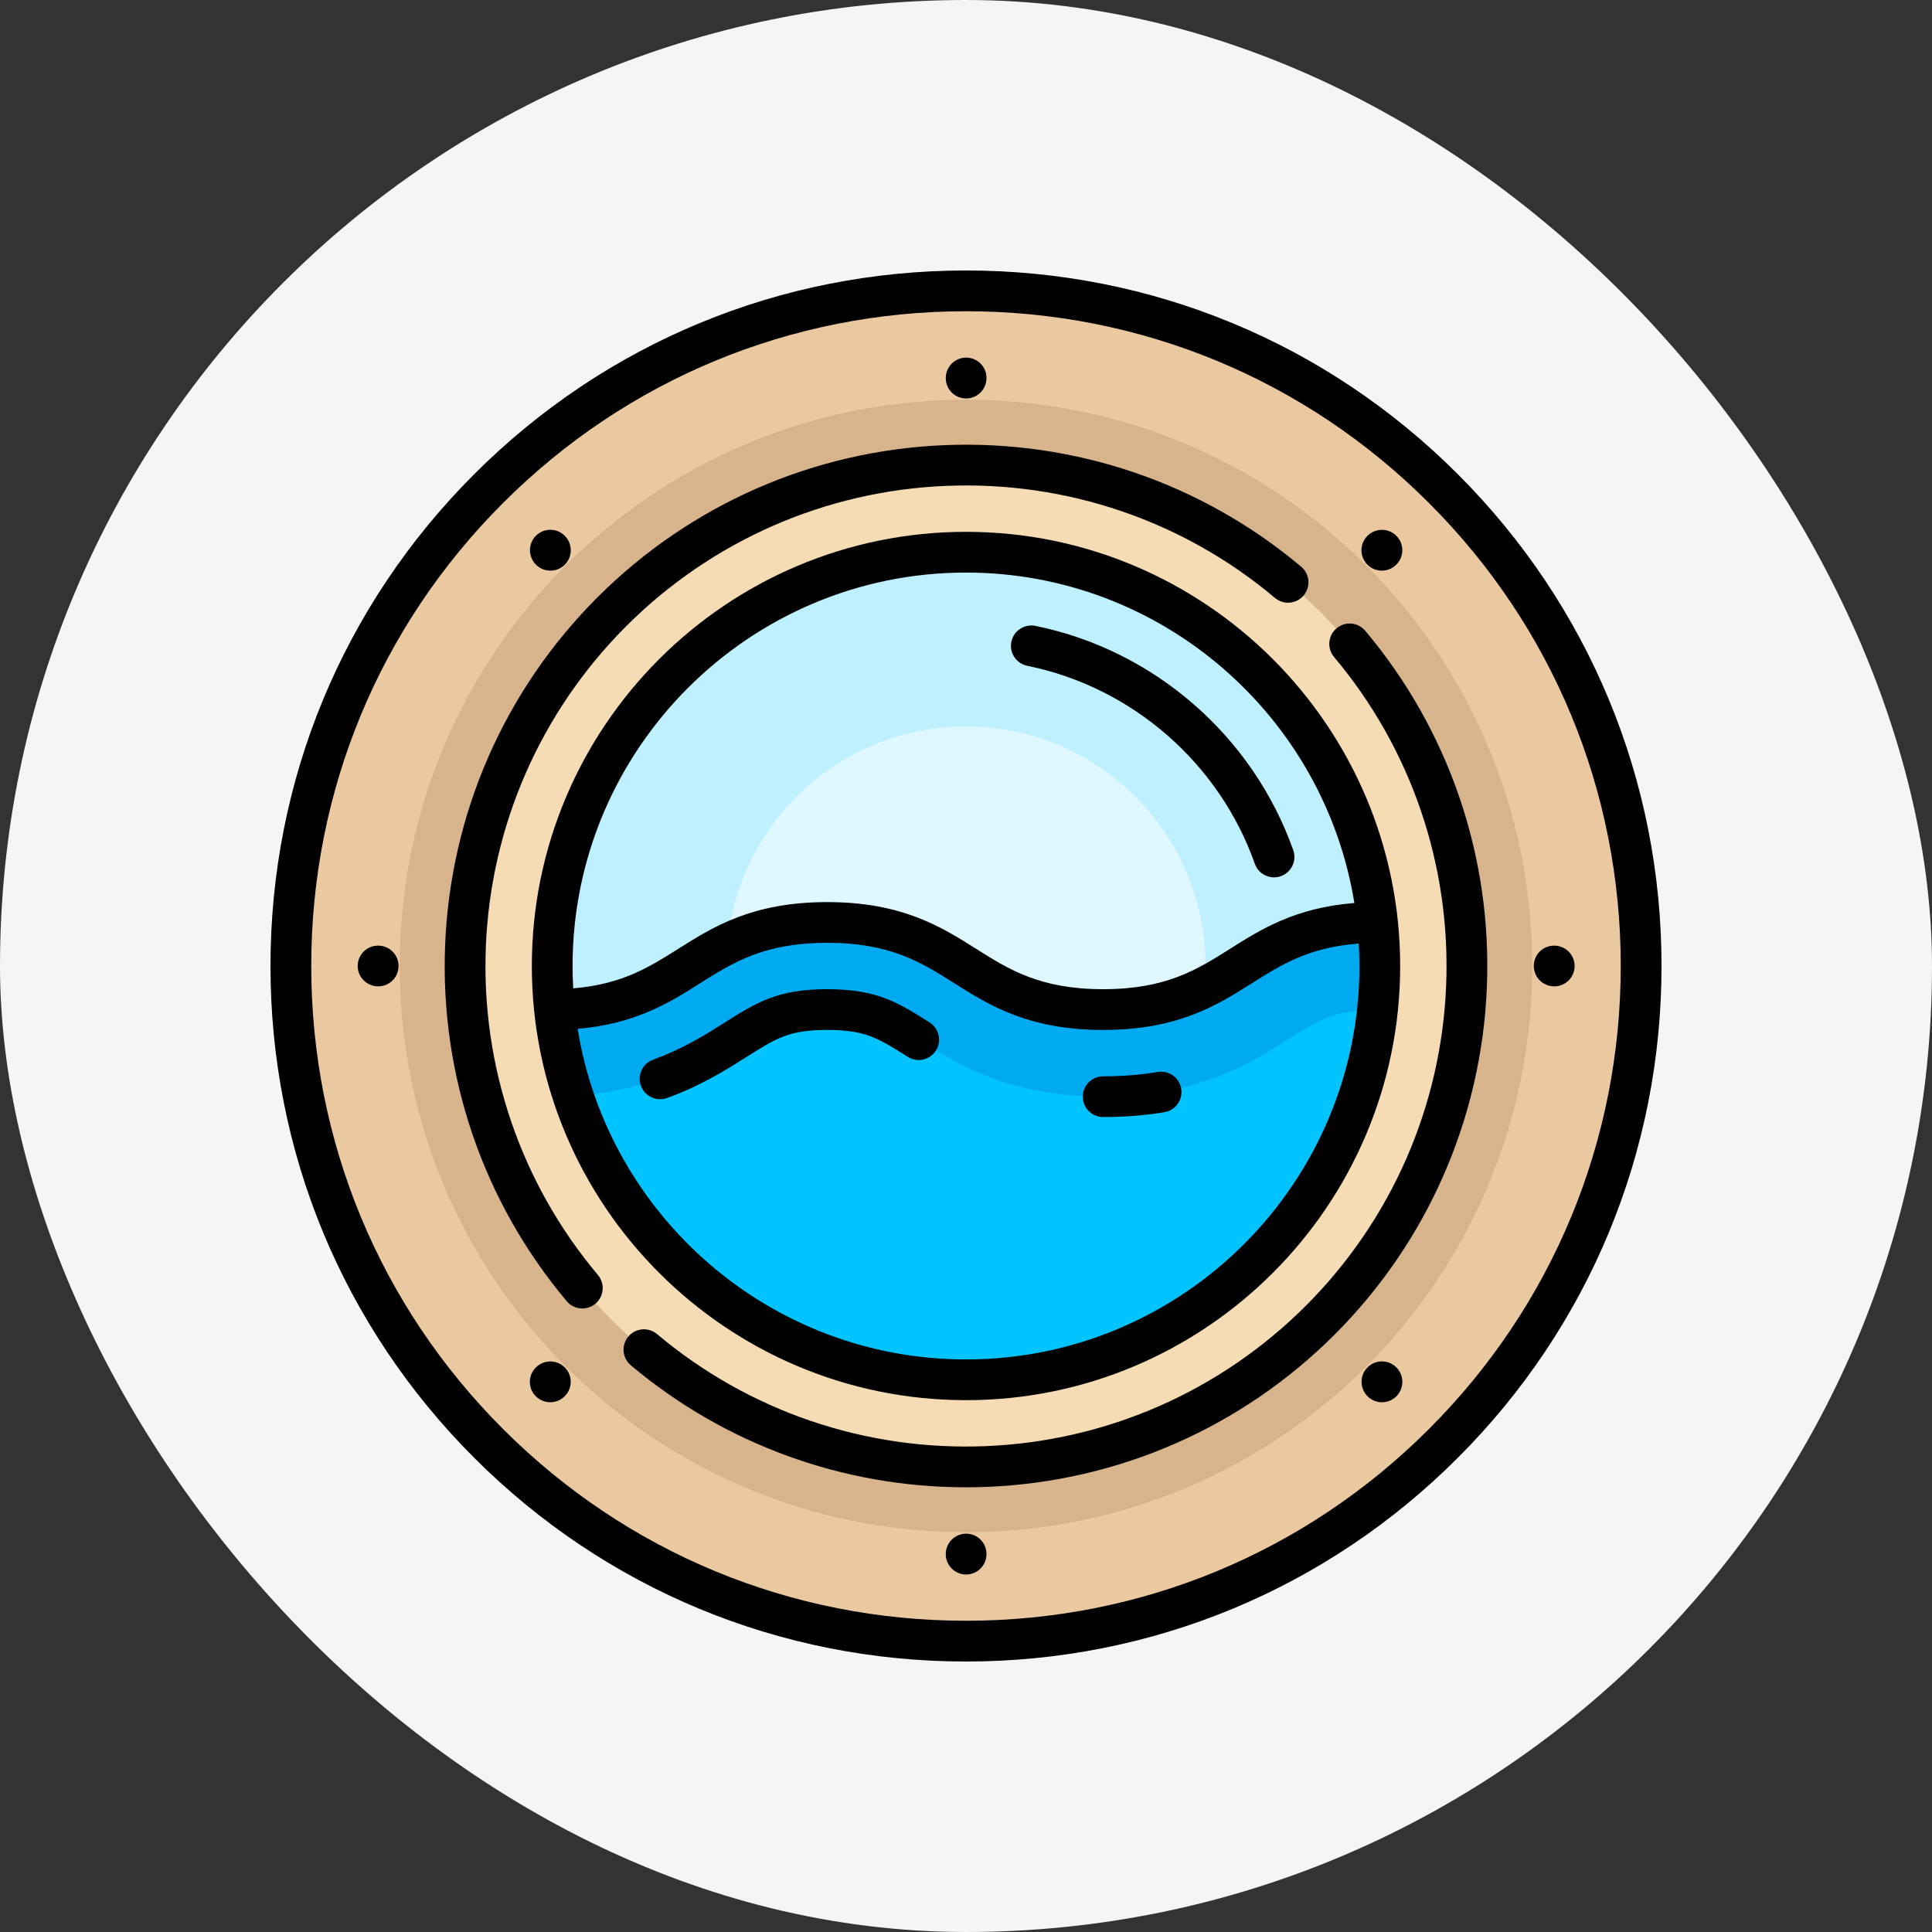 <svg width="50" height="50" viewBox="0 0 50 50" fill="none" xmlns="http://www.w3.org/2000/svg">
<rect x="0" y="0" width="50" height="50" fill="#333333" stroke="none"/>
<rect width="50" height="50" rx="25" fill="#F5F5F5"/>
<g clip-path="url(#clip0_59_11042)">
<path d="M25 42.473C34.65 42.473 42.473 34.65 42.473 25C42.473 15.35 34.65 7.527 25 7.527C15.35 7.527 7.527 15.35 7.527 25C7.527 34.65 15.35 42.473 25 42.473Z" fill="#EBC9A0"/>
<path d="M25 39.654C33.093 39.654 39.654 33.093 39.654 25C39.654 16.907 33.093 10.345 25 10.345C16.907 10.345 10.345 16.907 10.345 25C10.345 33.093 16.907 39.654 25 39.654Z" fill="#D7B48C"/>
<path d="M25 37.964C32.16 37.964 37.964 32.16 37.964 25C37.964 17.84 32.16 12.037 25 12.037C17.84 12.037 12.037 17.84 12.037 25C12.037 32.16 17.84 37.964 25 37.964Z" fill="#F5DCB4"/>
<path d="M25 35.709C30.915 35.709 35.709 30.915 35.709 25C35.709 19.085 30.915 14.291 25 14.291C19.085 14.291 14.291 19.085 14.291 25C14.291 30.915 19.085 35.709 25 35.709Z" fill="#BFF0FF"/>
<path d="M25 31.2C28.424 31.2 31.2 28.424 31.2 25C31.2 21.576 28.424 18.8 25 18.8C21.576 18.8 18.8 21.576 18.8 25C18.8 28.424 21.576 31.2 25 31.2Z" fill="#DFF8FF"/>
<path d="M35.654 23.906C32.577 24.18 32.326 26.127 28.787 26.127C24.978 26.127 24.978 23.873 21.17 23.873C17.646 23.873 17.381 25.801 14.346 26.09C14.892 31.493 19.454 35.709 25 35.709C30.915 35.709 35.709 30.914 35.709 25C35.709 24.631 35.69 24.266 35.654 23.906Z" fill="#00C3FF"/>
<path d="M35.654 23.906C32.577 24.18 32.326 26.127 28.787 26.127C24.978 26.127 24.978 23.873 21.17 23.873C17.646 23.873 17.381 25.801 14.346 26.09C14.425 26.875 14.599 27.631 14.838 28.357C16.913 28.235 18.14 27.475 19.042 26.906C19.837 26.404 20.276 26.127 21.408 26.127C22.542 26.127 22.98 26.404 23.775 26.906C24.762 27.529 26.112 28.382 28.549 28.382C30.986 28.382 32.336 27.529 33.322 26.906C34.097 26.416 34.525 26.146 35.583 26.128C35.606 26.128 35.627 26.121 35.65 26.12C35.688 25.752 35.709 25.378 35.709 25C35.709 24.631 35.69 24.266 35.654 23.906Z" fill="#00AAF0"/>
<path d="M37.728 12.272C34.328 8.872 29.808 7 25 7C20.192 7 15.672 8.872 12.272 12.272C8.872 15.672 7 20.192 7 25C7 29.808 8.872 34.328 12.272 37.728C15.672 41.128 20.192 43 25 43C29.808 43 34.328 41.128 37.728 37.728C41.128 34.328 43 29.808 43 25C43 20.192 41.128 15.672 37.728 12.272ZM36.982 36.982C33.782 40.183 29.526 41.945 25 41.945C20.474 41.945 16.218 40.183 13.018 36.982C9.817 33.782 8.055 29.526 8.055 25C8.055 20.474 9.817 16.218 13.018 13.018C16.218 9.817 20.474 8.055 25 8.055C29.526 8.055 33.782 9.817 36.982 13.018C40.183 16.218 41.945 20.474 41.945 25C41.945 29.526 40.183 33.782 36.982 36.982Z" fill="black"/>
<path d="M12.574 24.494C12.701 21.365 13.991 18.422 16.206 16.206C18.422 13.991 21.365 12.701 24.494 12.574C27.604 12.448 30.624 13.478 32.996 15.474C33.219 15.662 33.551 15.633 33.739 15.41C33.926 15.187 33.898 14.855 33.675 14.667C31.101 12.501 27.826 11.384 24.451 11.52C21.057 11.658 17.864 13.057 15.46 15.461C13.057 17.864 11.658 21.057 11.52 24.451C11.383 27.825 12.501 31.101 14.667 33.675C14.771 33.799 14.92 33.863 15.071 33.863C15.19 33.863 15.311 33.822 15.41 33.739C15.633 33.551 15.661 33.219 15.474 32.996C13.478 30.624 12.448 27.604 12.574 24.494Z" fill="black"/>
<path d="M34.59 16.261C34.367 16.448 34.338 16.781 34.526 17.004C36.522 19.376 37.552 22.396 37.426 25.506C37.299 28.635 36.009 31.578 33.794 33.794C31.578 36.009 28.635 37.299 25.506 37.426C22.396 37.552 19.377 36.522 17.004 34.526C16.781 34.339 16.449 34.367 16.261 34.59C16.074 34.813 16.102 35.145 16.325 35.333C18.759 37.38 21.819 38.491 24.996 38.491C25.18 38.491 25.365 38.487 25.549 38.48C28.943 38.342 32.136 36.943 34.54 34.539C36.943 32.136 38.342 28.943 38.48 25.549C38.617 22.175 37.499 18.899 35.333 16.325C35.145 16.102 34.813 16.073 34.59 16.261Z" fill="black"/>
<path d="M25 13.764C18.804 13.764 13.764 18.804 13.764 25C13.764 31.196 18.804 36.236 25 36.236C31.196 36.236 36.236 31.196 36.236 25C36.236 18.804 31.196 13.764 25 13.764ZM25 14.818C30.059 14.818 34.268 18.528 35.051 23.37C33.517 23.492 32.628 24.053 31.836 24.554C30.985 25.092 30.181 25.6 28.549 25.6C26.917 25.6 26.112 25.092 25.26 24.554C24.363 23.988 23.346 23.346 21.408 23.346C19.471 23.346 18.453 23.988 17.556 24.554C16.808 25.026 16.098 25.475 14.835 25.578C14.824 25.387 14.818 25.194 14.818 25C14.818 19.386 19.386 14.818 25 14.818ZM25 35.182C19.939 35.182 15.73 31.47 14.949 26.626C16.455 26.497 17.335 25.942 18.119 25.446C18.971 24.908 19.776 24.4 21.408 24.4C23.041 24.4 23.846 24.908 24.697 25.446C25.595 26.012 26.612 26.655 28.549 26.655C30.486 26.655 31.502 26.012 32.399 25.446C33.155 24.968 33.873 24.515 35.165 24.419C35.176 24.611 35.182 24.805 35.182 25C35.182 30.614 30.614 35.182 25 35.182Z" fill="black"/>
<path d="M9.788 24.473H9.782C9.491 24.473 9.257 24.709 9.257 25C9.257 25.291 9.496 25.527 9.788 25.527C10.079 25.527 10.315 25.291 10.315 25C10.315 24.709 10.079 24.473 9.788 24.473Z" fill="black"/>
<path d="M40.224 24.473H40.218C39.927 24.473 39.694 24.709 39.694 25C39.694 25.291 39.932 25.527 40.224 25.527C40.515 25.527 40.751 25.291 40.751 25C40.751 24.709 40.515 24.473 40.224 24.473Z" fill="black"/>
<path d="M25.003 10.312C25.294 10.312 25.53 10.076 25.53 9.785V9.779C25.53 9.488 25.294 9.255 25.003 9.255C24.712 9.255 24.476 9.493 24.476 9.785C24.476 10.076 24.712 10.312 25.003 10.312Z" fill="black"/>
<path d="M25.003 39.691C24.712 39.691 24.476 39.93 24.476 40.221C24.476 40.512 24.712 40.748 25.003 40.748C25.294 40.748 25.53 40.512 25.53 40.221V40.215C25.53 39.924 25.294 39.691 25.003 39.691Z" fill="black"/>
<path d="M14.244 14.768C14.379 14.768 14.514 14.717 14.617 14.614C14.823 14.408 14.823 14.074 14.617 13.868L14.613 13.864C14.407 13.658 14.075 13.66 13.869 13.866C13.663 14.072 13.665 14.408 13.871 14.614C13.974 14.717 14.109 14.768 14.244 14.768Z" fill="black"/>
<path d="M36.135 35.386C35.929 35.18 35.597 35.182 35.391 35.388C35.185 35.594 35.187 35.93 35.393 36.136C35.496 36.239 35.631 36.29 35.766 36.29C35.901 36.29 36.035 36.239 36.139 36.136C36.344 35.93 36.344 35.596 36.139 35.39L36.135 35.386Z" fill="black"/>
<path d="M35.762 14.768C35.897 14.768 36.032 14.717 36.135 14.614L36.139 14.61C36.344 14.404 36.343 14.072 36.137 13.866C35.931 13.66 35.595 13.662 35.389 13.868C35.183 14.074 35.183 14.408 35.389 14.614C35.492 14.717 35.627 14.768 35.762 14.768Z" fill="black"/>
<path d="M13.867 35.39C13.661 35.596 13.661 35.93 13.867 36.136C13.97 36.239 14.105 36.29 14.24 36.29C14.375 36.29 14.51 36.239 14.613 36.136L14.617 36.132C14.823 35.926 14.821 35.594 14.615 35.388C14.409 35.182 14.073 35.184 13.867 35.39Z" fill="black"/>
<path d="M26.586 17.231C29.295 17.781 31.551 19.744 32.475 22.354C32.552 22.571 32.755 22.706 32.972 22.706C33.031 22.706 33.09 22.696 33.148 22.675C33.423 22.578 33.566 22.277 33.469 22.002C32.422 19.045 29.865 16.821 26.796 16.198C26.511 16.14 26.232 16.324 26.174 16.61C26.116 16.895 26.301 17.174 26.586 17.231Z" fill="black"/>
<path d="M24.056 26.46C23.236 25.942 22.694 25.6 21.408 25.6C20.123 25.6 19.582 25.942 18.76 26.46C18.51 26.618 18.252 26.781 17.958 26.943C17.6 27.14 17.255 27.297 16.903 27.424C16.629 27.523 16.487 27.826 16.586 28.099C16.664 28.314 16.866 28.448 17.082 28.448C17.142 28.448 17.202 28.438 17.261 28.417C17.665 28.271 18.06 28.091 18.466 27.867C18.789 27.69 19.073 27.51 19.324 27.351C20.105 26.859 20.428 26.655 21.408 26.655C22.389 26.655 22.712 26.859 23.494 27.352C23.74 27.508 24.065 27.434 24.221 27.188C24.376 26.941 24.302 26.615 24.056 26.46Z" fill="black"/>
<path d="M29.962 27.742C29.518 27.817 29.043 27.855 28.549 27.855C28.258 27.855 28.022 28.091 28.022 28.382C28.022 28.673 28.258 28.909 28.549 28.909C29.101 28.909 29.635 28.867 30.136 28.783C30.424 28.735 30.617 28.463 30.569 28.176C30.521 27.888 30.25 27.694 29.962 27.742Z" fill="black"/>
</g>
<defs>
<clipPath id="clip0_59_11042">
<rect width="36" height="36" fill="white" transform="translate(7 7)"/>
</clipPath>
</defs>
</svg>

